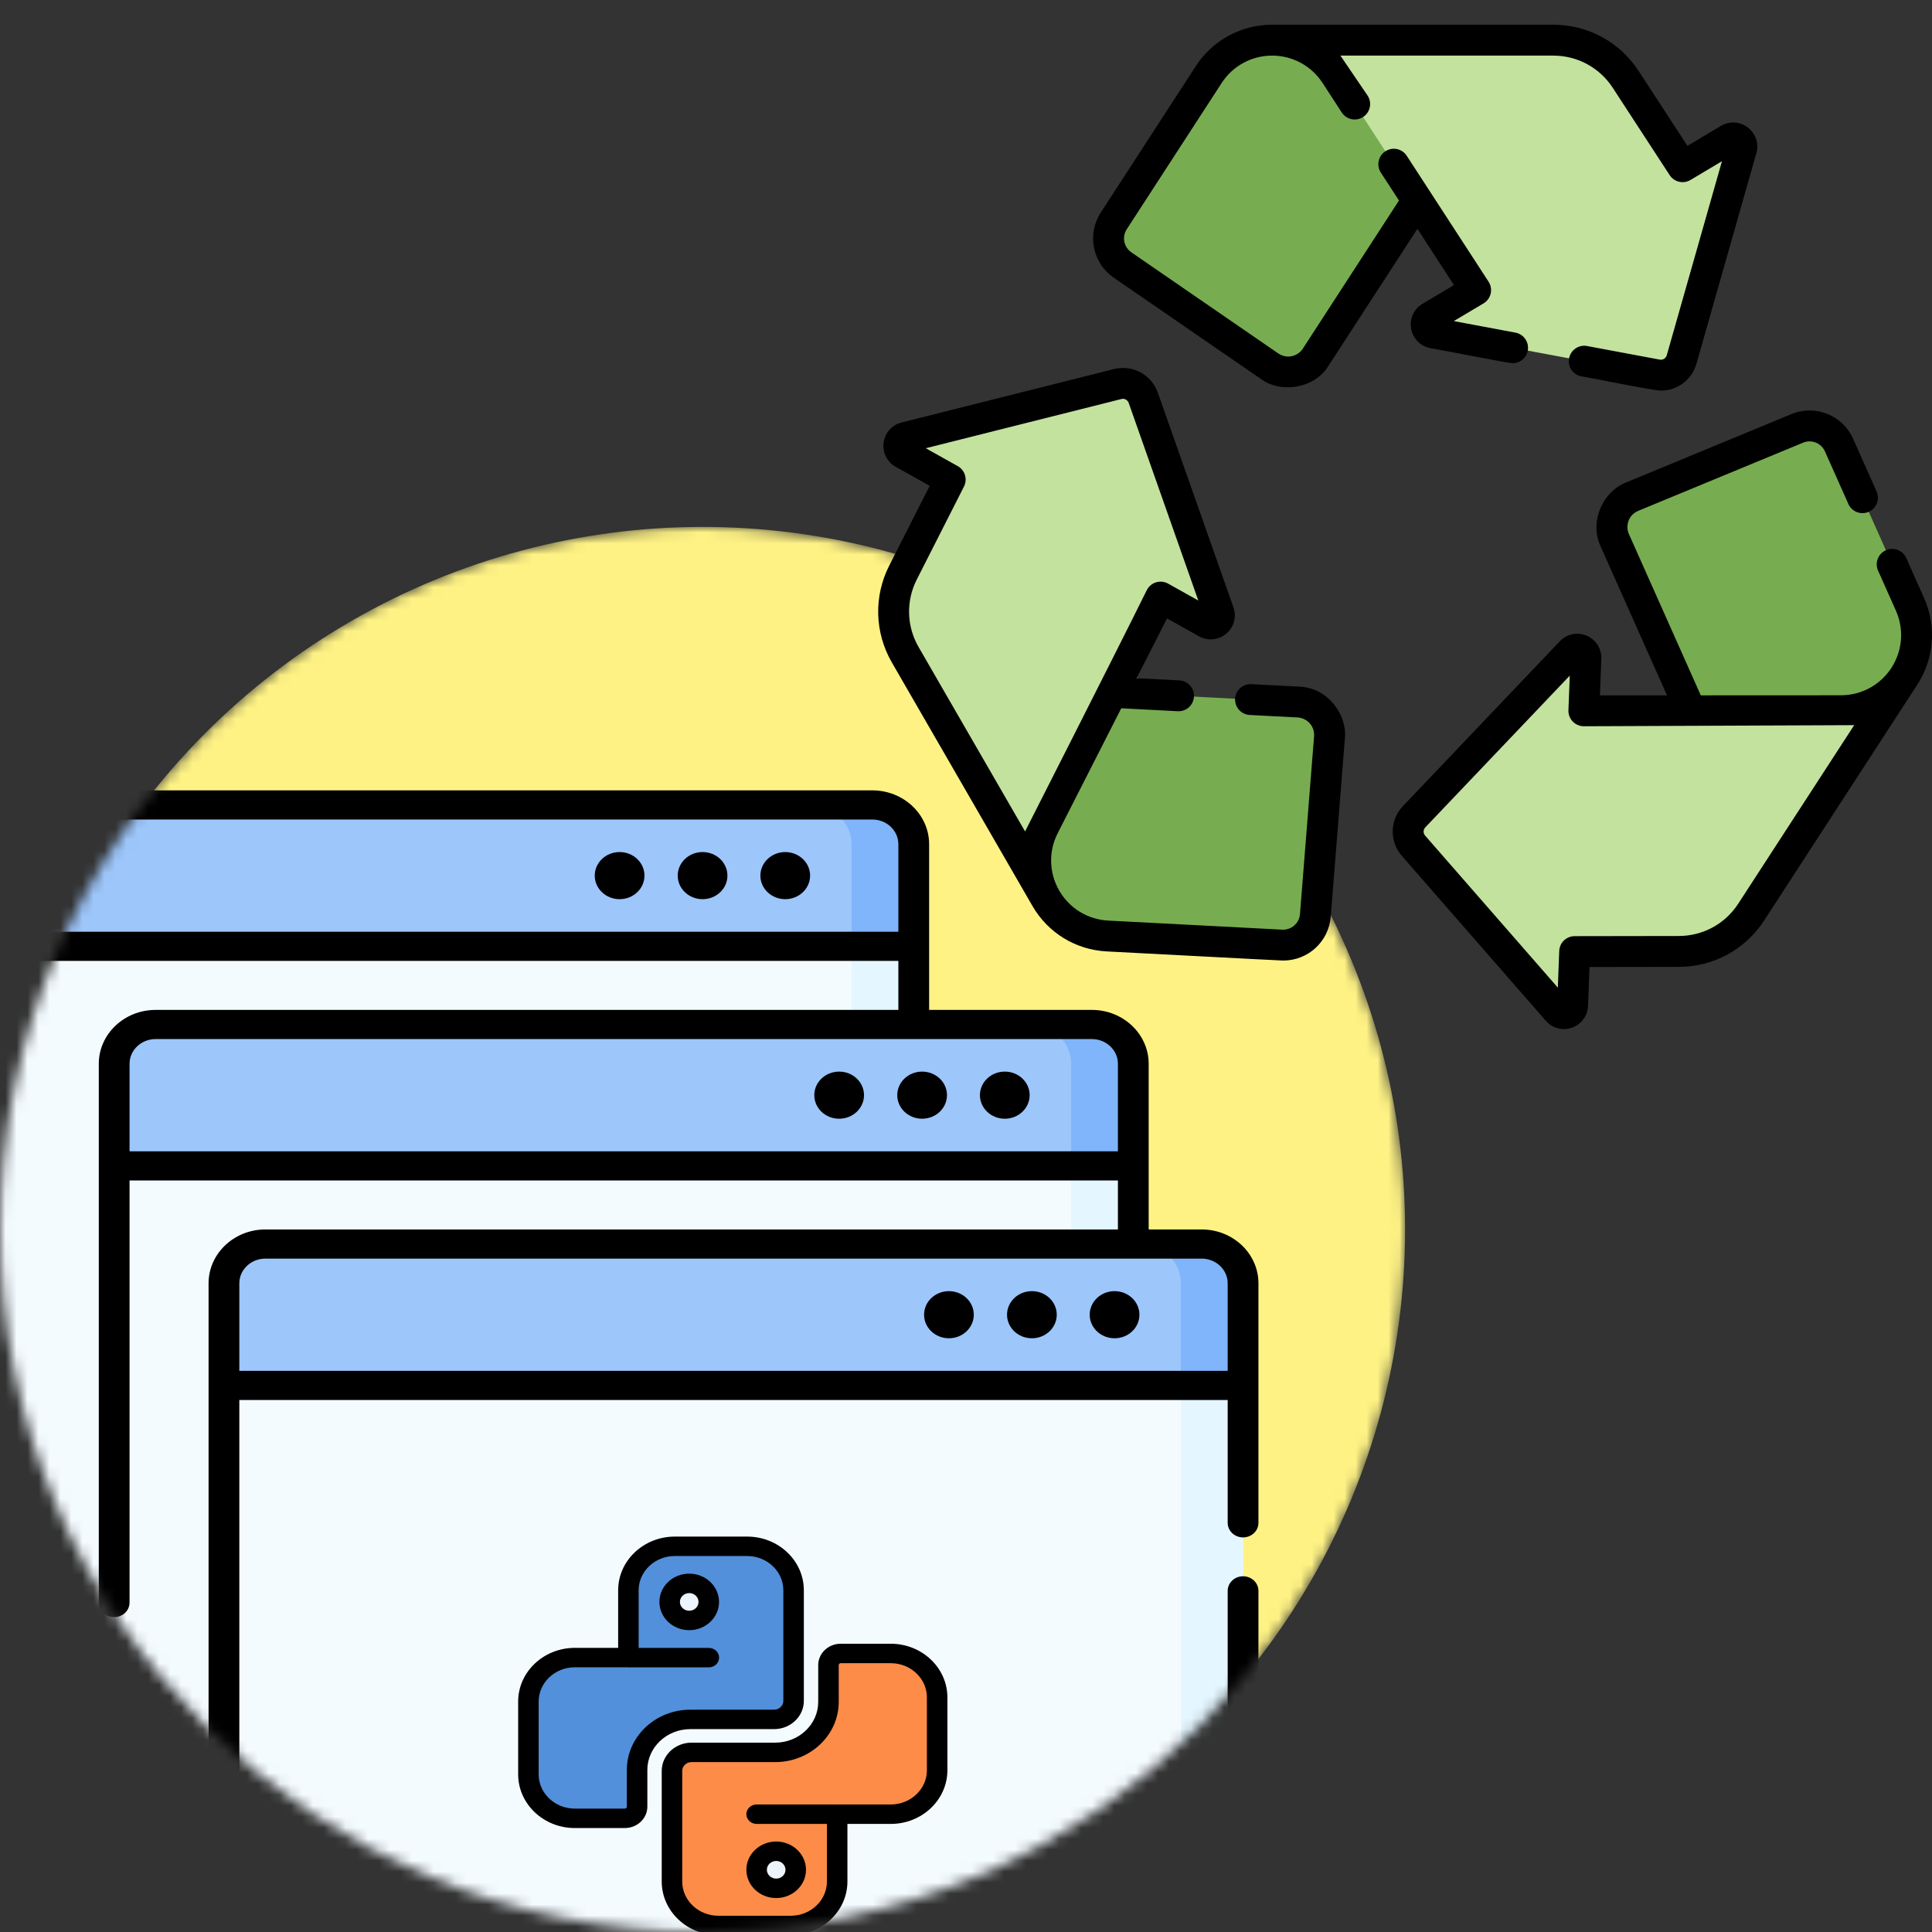 <svg width="176" height="176" viewBox="0 0 176 176" fill="none" xmlns="http://www.w3.org/2000/svg">
<rect x="0" y="0" width="176" height="176" fill="#333333" stroke="none"/>
<mask id="mask0_1885_12256" style="mask-type:alpha" maskUnits="userSpaceOnUse" x="0" y="48" width="128" height="128">
<circle cx="64" cy="112" r="64" fill="#FEF284"/>
</mask>
<g mask="url(#mask0_1885_12256)">
<circle cx="64" cy="112" r="64" fill="#FEF284"/>
<path d="M83.238 86.206H-9.602V76.903C-9.602 74.927 -7.912 73.325 -5.828 73.325H79.464C81.548 73.325 83.238 74.927 83.238 76.903V86.206Z" fill="#9DC6FB"/>
<path d="M79.466 73.325H73.805C75.889 73.325 77.579 74.927 77.579 76.903V86.205H83.24V76.903C83.24 74.927 81.55 73.325 79.466 73.325Z" fill="#80B4FB"/>
<path d="M79.464 149.971H-5.828C-7.912 149.971 -9.602 148.37 -9.602 146.394V86.169H83.238V146.394C83.238 148.37 81.548 149.971 79.464 149.971Z" fill="#F4FBFF"/>
<path d="M77.579 86.209V146.434C77.579 148.41 75.889 150.012 73.805 150.012H79.466C81.55 150.012 83.24 148.41 83.24 146.434V86.209H77.579Z" fill="#E4F6FF"/>
<path d="M71.534 77.62C70.283 77.62 69.269 78.581 69.269 79.766C69.269 80.952 70.283 81.913 71.534 81.913C72.784 81.913 73.798 80.952 73.798 79.766C73.798 78.581 72.784 77.62 71.534 77.62Z" fill="black"/>
<path d="M64.003 77.62C62.752 77.62 61.738 78.581 61.738 79.766C61.738 80.952 62.752 81.913 64.003 81.913C65.253 81.913 66.267 80.952 66.267 79.766C66.267 78.581 65.253 77.62 64.003 77.62Z" fill="black"/>
<path d="M56.444 81.913C57.695 81.913 58.709 80.952 58.709 79.766C58.709 78.581 57.695 77.62 56.444 77.62C55.194 77.62 54.18 78.581 54.18 79.766C54.18 80.952 55.194 81.913 56.444 81.913Z" fill="black"/>
<path d="M79.466 72H-5.825C-8.678 72 -11 74.201 -11 76.906V125.99C-11 126.723 -10.373 127.318 -9.599 127.318C-8.825 127.318 -8.198 126.723 -8.198 125.99V87.537H81.839V98.726C81.839 99.459 82.466 100.054 83.24 100.054C84.014 100.054 84.641 99.459 84.641 98.726V76.906C84.641 74.201 82.32 72 79.466 72ZM-8.198 76.906C-8.198 75.666 -7.134 74.656 -5.825 74.656H79.466C80.775 74.656 81.839 75.666 81.839 76.906V84.881H-8.198V76.906Z" fill="black"/>
<path d="M83.24 103.594C82.466 103.594 81.839 104.189 81.839 104.922V146.432C81.839 147.672 80.775 148.681 79.467 148.681H-5.826C-7.134 148.681 -8.198 147.672 -8.198 146.432V132.009C-8.198 131.276 -8.825 130.681 -9.599 130.681C-10.373 130.681 -11 131.276 -11 132.009V146.432C-11 149.137 -8.679 151.338 -5.826 151.338H79.467C82.32 151.338 84.641 149.137 84.641 146.432V104.922C84.641 104.189 84.014 103.594 83.24 103.594Z" fill="black"/>
<path d="M38.064 100.865H31.467C29.133 100.865 27.241 102.658 27.241 104.871V111.002H22.359C20.025 111.002 18.133 112.796 18.133 115.009V121.638C18.133 123.851 20.025 125.645 22.359 125.645H26.914C27.532 125.645 28.033 125.17 28.033 124.584V121.235C28.033 118.694 30.206 116.634 32.886 116.634H40.508C41.492 116.634 42.29 115.878 42.29 114.945V104.872C42.29 102.658 40.398 100.865 38.064 100.865Z" fill="#5290DB"/>
<path d="M51.142 110.626H46.587C45.969 110.626 45.468 111.101 45.468 111.687V115.036C45.468 117.577 43.295 119.636 40.615 119.636H32.993C32.009 119.636 31.211 120.393 31.211 121.326V131.399C31.211 133.611 33.103 135.405 35.437 135.405H42.034C44.368 135.405 46.26 133.612 46.26 131.399V125.268H51.142C53.476 125.268 55.368 123.474 55.368 121.261V114.632C55.368 112.42 53.476 110.626 51.142 110.626Z" fill="#FC8C48"/>
<path d="M32.782 107.619C33.766 107.619 34.564 106.863 34.564 105.929C34.564 104.996 33.766 104.24 32.782 104.24C31.798 104.24 31 104.996 31 105.929C31 106.863 31.798 107.619 32.782 107.619Z" fill="#EDF4FC"/>
<path d="M40.72 132.022C41.704 132.022 42.502 131.266 42.502 130.333C42.502 129.4 41.704 128.643 40.72 128.643C39.735 128.643 38.938 129.4 38.938 130.333C38.938 131.266 39.735 132.022 40.72 132.022Z" fill="#EDF4FC"/>
<path d="M26.919 126.53H22.363C19.518 126.53 17.203 124.335 17.203 121.638V115.008C17.203 112.311 19.518 110.116 22.363 110.116H26.312V104.871C26.312 102.174 28.627 99.979 31.472 99.979H38.069C40.914 99.979 43.229 102.174 43.229 104.871V114.944C43.229 116.364 42.011 117.519 40.514 117.519H32.891C30.73 117.519 28.972 119.186 28.972 121.234V124.583C28.972 125.656 28.051 126.53 26.919 126.53ZM22.363 111.887C20.548 111.887 19.071 113.287 19.071 115.008V121.638C19.071 123.359 20.548 124.759 22.363 124.759H26.919C27.021 124.759 27.104 124.68 27.104 124.583V121.234C27.104 118.209 29.699 115.748 32.89 115.748H40.513C40.98 115.748 41.36 115.387 41.36 114.944V104.871C41.36 103.15 39.883 101.75 38.068 101.75H31.471C29.656 101.75 28.179 103.15 28.179 104.871V111.002C28.179 111.491 27.761 111.887 27.245 111.887H22.363V111.887Z" fill="black"/>
<path d="M34.574 111.891H27.446C26.93 111.891 26.512 111.494 26.512 111.005C26.512 110.516 26.93 110.12 27.446 110.12H34.574C35.09 110.12 35.508 110.516 35.508 111.005C35.508 111.494 35.09 111.891 34.574 111.891Z" fill="black"/>
<path d="M42.038 136.291H35.441C32.596 136.291 30.281 134.096 30.281 131.399V121.325C30.281 119.906 31.5 118.751 32.997 118.751H40.619C42.78 118.751 44.538 117.084 44.538 115.036V111.686C44.538 110.613 45.459 109.74 46.591 109.74H51.146C53.991 109.74 56.306 111.935 56.306 114.632V121.262C56.306 123.959 53.991 126.154 51.146 126.154H47.198V131.399C47.198 134.096 44.883 136.291 42.038 136.291ZM32.997 120.522C32.53 120.522 32.149 120.883 32.149 121.326V131.399C32.149 133.12 33.626 134.52 35.441 134.52H42.038C43.853 134.52 45.33 133.12 45.33 131.399V125.268C45.33 124.779 45.748 124.383 46.264 124.383H51.146C52.961 124.383 54.438 122.983 54.438 121.262V114.632C54.438 112.911 52.962 111.511 51.146 111.511H46.591C46.489 111.511 46.406 111.59 46.406 111.686V115.036C46.406 118.061 43.81 120.522 40.62 120.522H32.997V120.522Z" fill="black"/>
<path d="M46.054 126.153H38.926C38.41 126.153 37.992 125.756 37.992 125.267C37.992 124.778 38.41 124.382 38.926 124.382H46.054C46.57 124.382 46.989 124.778 46.989 125.267C46.989 125.756 46.57 126.153 46.054 126.153Z" fill="black"/>
<path d="M32.786 108.505C31.289 108.505 30.07 107.35 30.07 105.93C30.07 104.51 31.289 103.355 32.786 103.355C34.284 103.355 35.502 104.51 35.502 105.93C35.502 107.35 34.284 108.505 32.786 108.505ZM32.786 105.126C32.319 105.126 31.938 105.487 31.938 105.931C31.938 106.374 32.319 106.735 32.786 106.735C33.254 106.735 33.634 106.374 33.634 105.931C33.634 105.487 33.254 105.126 32.786 105.126Z" fill="black"/>
<path d="M40.708 132.908C39.211 132.908 37.992 131.753 37.992 130.333C37.992 128.913 39.211 127.758 40.708 127.758C42.206 127.758 43.424 128.913 43.424 130.333C43.424 131.753 42.206 132.908 40.708 132.908ZM40.708 129.529C40.241 129.529 39.86 129.889 39.86 130.333C39.86 130.776 40.241 131.137 40.708 131.137C41.176 131.137 41.556 130.776 41.556 130.333C41.556 129.889 41.176 129.529 40.708 129.529Z" fill="black"/>
<path d="M103.238 106.206H10.398V96.903C10.398 94.927 12.088 93.325 14.172 93.325H99.464C101.548 93.325 103.238 94.927 103.238 96.903V106.206Z" fill="#9DC6FB"/>
<path d="M99.466 93.325H93.805C95.889 93.325 97.579 94.927 97.579 96.903V106.205H103.24V96.903C103.24 94.927 101.55 93.325 99.466 93.325Z" fill="#80B4FB"/>
<path d="M99.464 169.971H14.172C12.088 169.971 10.398 168.37 10.398 166.394V106.169H103.238V166.394C103.238 168.37 101.548 169.971 99.464 169.971Z" fill="#F4FBFF"/>
<path d="M97.579 106.209V166.434C97.579 168.41 95.889 170.012 93.805 170.012H99.466C101.55 170.012 103.24 168.41 103.24 166.434V106.209H97.579Z" fill="#E4F6FF"/>
<path d="M91.534 97.62C90.283 97.62 89.269 98.581 89.269 99.766C89.269 100.952 90.283 101.913 91.534 101.913C92.784 101.913 93.798 100.952 93.798 99.766C93.798 98.581 92.784 97.62 91.534 97.62Z" fill="black"/>
<path d="M84.003 97.62C82.752 97.62 81.738 98.581 81.738 99.766C81.738 100.952 82.752 101.913 84.003 101.913C85.253 101.913 86.267 100.952 86.267 99.766C86.267 98.581 85.253 97.62 84.003 97.62Z" fill="black"/>
<path d="M76.444 101.913C77.695 101.913 78.709 100.952 78.709 99.766C78.709 98.581 77.695 97.62 76.444 97.62C75.194 97.62 74.18 98.581 74.18 99.766C74.18 100.952 75.194 101.913 76.444 101.913Z" fill="black"/>
<path d="M99.466 92H14.175C11.322 92 9 94.201 9 96.906V145.99C9 146.723 9.627 147.318 10.401 147.318C11.175 147.318 11.802 146.723 11.802 145.99V107.537H101.839V118.726C101.839 119.459 102.466 120.054 103.24 120.054C104.014 120.054 104.641 119.459 104.641 118.726V96.906C104.641 94.201 102.32 92 99.466 92ZM11.802 96.906C11.802 95.666 12.866 94.656 14.175 94.656H99.466C100.775 94.656 101.839 95.666 101.839 96.906V104.881H11.802V96.906Z" fill="black"/>
<path d="M103.24 123.594C102.466 123.594 101.839 124.189 101.839 124.922V166.432C101.839 167.672 100.775 168.681 99.467 168.681H14.174C12.866 168.681 11.802 167.672 11.802 166.432V152.009C11.802 151.276 11.175 150.681 10.401 150.681C9.627 150.681 9 151.276 9 152.009V166.432C9 169.137 11.321 171.338 14.174 171.338H99.467C102.32 171.338 104.641 169.137 104.641 166.432V124.922C104.641 124.189 104.014 123.594 103.24 123.594Z" fill="black"/>
<path d="M58.064 120.865H51.467C49.133 120.865 47.241 122.658 47.241 124.871V131.002H42.359C40.025 131.002 38.133 132.796 38.133 135.009V141.638C38.133 143.851 40.025 145.645 42.359 145.645H46.914C47.532 145.645 48.033 145.17 48.033 144.584V141.235C48.033 138.694 50.206 136.634 52.886 136.634H60.508C61.492 136.634 62.29 135.878 62.29 134.945V124.872C62.29 122.658 60.398 120.865 58.064 120.865Z" fill="#5290DB"/>
<path d="M71.142 130.626H66.587C65.969 130.626 65.468 131.101 65.468 131.687V135.036C65.468 137.577 63.295 139.636 60.615 139.636H52.993C52.009 139.636 51.211 140.393 51.211 141.326V151.399C51.211 153.611 53.103 155.405 55.437 155.405H62.034C64.368 155.405 66.26 153.612 66.26 151.399V145.268H71.142C73.476 145.268 75.368 143.474 75.368 141.261V134.632C75.368 132.42 73.476 130.626 71.142 130.626Z" fill="#FC8C48"/>
<path d="M52.782 127.619C53.766 127.619 54.564 126.863 54.564 125.929C54.564 124.996 53.766 124.24 52.782 124.24C51.798 124.24 51 124.996 51 125.929C51 126.863 51.798 127.619 52.782 127.619Z" fill="#EDF4FC"/>
<path d="M60.72 152.022C61.704 152.022 62.502 151.266 62.502 150.333C62.502 149.4 61.704 148.643 60.72 148.643C59.735 148.643 58.938 149.4 58.938 150.333C58.938 151.266 59.735 152.022 60.72 152.022Z" fill="#EDF4FC"/>
<path d="M46.919 146.53H42.363C39.518 146.53 37.203 144.335 37.203 141.638V135.008C37.203 132.311 39.518 130.116 42.363 130.116H46.312V124.871C46.312 122.174 48.627 119.979 51.472 119.979H58.069C60.914 119.979 63.229 122.174 63.229 124.871V134.944C63.229 136.364 62.011 137.519 60.514 137.519H52.891C50.73 137.519 48.972 139.186 48.972 141.234V144.583C48.972 145.656 48.051 146.53 46.919 146.53ZM42.363 131.887C40.548 131.887 39.071 133.287 39.071 135.008V141.638C39.071 143.359 40.548 144.759 42.363 144.759H46.919C47.021 144.759 47.103 144.68 47.103 144.583V141.234C47.103 138.209 49.699 135.748 52.89 135.748H60.513C60.98 135.748 61.36 135.387 61.36 134.944V124.871C61.36 123.15 59.883 121.75 58.068 121.75H51.471C49.656 121.75 48.179 123.15 48.179 124.871V131.002C48.179 131.491 47.761 131.887 47.245 131.887H42.363V131.887Z" fill="black"/>
<path d="M54.574 131.891H47.446C46.93 131.891 46.512 131.494 46.512 131.005C46.512 130.516 46.93 130.12 47.446 130.12H54.574C55.09 130.12 55.508 130.516 55.508 131.005C55.508 131.494 55.09 131.891 54.574 131.891Z" fill="black"/>
<path d="M62.038 156.291H55.441C52.596 156.291 50.281 154.096 50.281 151.399V141.325C50.281 139.906 51.5 138.751 52.997 138.751H60.619C62.78 138.751 64.538 137.084 64.538 135.036V131.686C64.538 130.613 65.459 129.74 66.591 129.74H71.146C73.991 129.74 76.306 131.935 76.306 134.632V141.262C76.306 143.959 73.991 146.154 71.146 146.154H67.198V151.399C67.198 154.096 64.883 156.291 62.038 156.291ZM52.997 140.522C52.53 140.522 52.149 140.883 52.149 141.326V151.399C52.149 153.12 53.626 154.52 55.441 154.52H62.038C63.853 154.52 65.33 153.12 65.33 151.399V145.268C65.33 144.779 65.748 144.383 66.264 144.383H71.146C72.961 144.383 74.439 142.983 74.439 141.262V134.632C74.439 132.911 72.962 131.511 71.146 131.511H66.591C66.489 131.511 66.406 131.59 66.406 131.686V135.036C66.406 138.061 63.81 140.522 60.62 140.522H52.997V140.522Z" fill="black"/>
<path d="M66.055 146.153H58.926C58.41 146.153 57.992 145.756 57.992 145.267C57.992 144.778 58.41 144.382 58.926 144.382H66.055C66.57 144.382 66.989 144.778 66.989 145.267C66.989 145.756 66.57 146.153 66.055 146.153Z" fill="black"/>
<path d="M52.786 128.505C51.289 128.505 50.07 127.35 50.07 125.93C50.07 124.51 51.289 123.355 52.786 123.355C54.284 123.355 55.502 124.51 55.502 125.93C55.502 127.35 54.284 128.505 52.786 128.505ZM52.786 125.126C52.319 125.126 51.938 125.487 51.938 125.931C51.938 126.374 52.319 126.735 52.786 126.735C53.254 126.735 53.634 126.374 53.634 125.931C53.634 125.487 53.254 125.126 52.786 125.126Z" fill="black"/>
<path d="M60.708 152.908C59.211 152.908 57.992 151.753 57.992 150.333C57.992 148.913 59.211 147.758 60.708 147.758C62.206 147.758 63.424 148.913 63.424 150.333C63.424 151.753 62.206 152.908 60.708 152.908ZM60.708 149.529C60.241 149.529 59.86 149.889 59.86 150.333C59.86 150.776 60.241 151.137 60.708 151.137C61.176 151.137 61.556 150.776 61.556 150.333C61.556 149.889 61.176 149.529 60.708 149.529Z" fill="black"/>
<path d="M113.238 126.206H20.398V116.903C20.398 114.927 22.088 113.325 24.172 113.325H109.464C111.548 113.325 113.238 114.927 113.238 116.903V126.206Z" fill="#9DC6FB"/>
<path d="M109.466 113.325H103.805C105.889 113.325 107.579 114.927 107.579 116.903V126.205H113.24V116.903C113.24 114.927 111.55 113.325 109.466 113.325Z" fill="#80B4FB"/>
<path d="M109.464 189.971H24.172C22.088 189.971 20.398 188.37 20.398 186.394V126.169H113.238V186.394C113.238 188.37 111.548 189.971 109.464 189.971Z" fill="#F4FBFF"/>
<path d="M107.579 126.209V186.434C107.579 188.41 105.889 190.012 103.805 190.012H109.466C111.55 190.012 113.24 188.41 113.24 186.434V126.209H107.579Z" fill="#E4F6FF"/>
<path d="M101.534 117.62C100.283 117.62 99.269 118.581 99.269 119.766C99.269 120.952 100.283 121.913 101.534 121.913C102.785 121.913 103.798 120.952 103.798 119.766C103.798 118.581 102.785 117.62 101.534 117.62Z" fill="black"/>
<path d="M94.003 117.62C92.752 117.62 91.738 118.581 91.738 119.767C91.738 120.952 92.752 121.913 94.003 121.913C95.253 121.913 96.267 120.952 96.267 119.767C96.267 118.581 95.253 117.62 94.003 117.62Z" fill="black"/>
<path d="M86.444 121.913C87.695 121.913 88.709 120.952 88.709 119.766C88.709 118.581 87.695 117.62 86.444 117.62C85.194 117.62 84.18 118.581 84.18 119.766C84.18 120.952 85.194 121.913 86.444 121.913Z" fill="black"/>
<path d="M109.466 112H24.175C21.322 112 19 114.201 19 116.906V165.99C19 166.723 19.627 167.318 20.401 167.318C21.175 167.318 21.802 166.723 21.802 165.99V127.537H111.839V138.726C111.839 139.459 112.466 140.054 113.24 140.054C114.014 140.054 114.641 139.459 114.641 138.726V116.906C114.641 114.201 112.32 112 109.466 112ZM21.802 116.906C21.802 115.666 22.866 114.656 24.175 114.656H109.466C110.775 114.656 111.839 115.666 111.839 116.906V124.881H21.802V116.906Z" fill="black"/>
<path d="M113.24 143.594C112.466 143.594 111.839 144.189 111.839 144.922V186.432C111.839 187.672 110.775 188.681 109.467 188.681H24.174C22.866 188.681 21.802 187.672 21.802 186.432V172.009C21.802 171.276 21.175 170.681 20.401 170.681C19.627 170.681 19 171.276 19 172.009V186.432C19 189.137 21.321 191.338 24.174 191.338H109.467C112.32 191.338 114.641 189.137 114.641 186.432V144.922C114.641 144.189 114.014 143.594 113.24 143.594Z" fill="black"/>
<path d="M68.064 140.865H61.467C59.133 140.865 57.241 142.658 57.241 144.871V151.002H52.359C50.025 151.002 48.133 152.796 48.133 155.009V161.638C48.133 163.851 50.025 165.645 52.359 165.645H56.914C57.532 165.645 58.033 165.17 58.033 164.584V161.235C58.033 158.694 60.206 156.634 62.886 156.634H70.508C71.493 156.634 72.29 155.878 72.29 154.945V144.872C72.29 142.658 70.398 140.865 68.064 140.865Z" fill="#5290DB"/>
<path d="M81.142 150.626H76.587C75.969 150.626 75.468 151.101 75.468 151.687V155.036C75.468 157.577 73.295 159.636 70.615 159.636H62.993C62.009 159.636 61.211 160.393 61.211 161.326V171.399C61.211 173.611 63.103 175.405 65.437 175.405H72.034C74.368 175.405 76.26 173.612 76.26 171.399V165.268H81.142C83.476 165.268 85.368 163.474 85.368 161.261V154.632C85.368 152.42 83.476 150.626 81.142 150.626Z" fill="#FC8C48"/>
<path d="M62.782 147.619C63.766 147.619 64.564 146.863 64.564 145.929C64.564 144.996 63.766 144.24 62.782 144.24C61.798 144.24 61 144.996 61 145.929C61 146.863 61.798 147.619 62.782 147.619Z" fill="#EDF4FC"/>
<path d="M70.72 172.022C71.704 172.022 72.502 171.266 72.502 170.333C72.502 169.4 71.704 168.643 70.72 168.643C69.735 168.643 68.938 169.4 68.938 170.333C68.938 171.266 69.735 172.022 70.72 172.022Z" fill="#EDF4FC"/>
<path d="M56.919 166.53H52.363C49.518 166.53 47.203 164.335 47.203 161.638V155.008C47.203 152.311 49.518 150.116 52.363 150.116H56.312V144.871C56.312 142.174 58.627 139.979 61.472 139.979H68.069C70.914 139.979 73.229 142.174 73.229 144.871V154.944C73.229 156.364 72.01 157.519 70.513 157.519H62.891C60.73 157.519 58.972 159.186 58.972 161.234V164.583C58.972 165.656 58.051 166.53 56.919 166.53ZM52.363 151.887C50.548 151.887 49.071 153.287 49.071 155.008V161.638C49.071 163.359 50.548 164.759 52.363 164.759H56.919C57.021 164.759 57.103 164.68 57.103 164.583V161.234C57.103 158.209 59.699 155.748 62.89 155.748H70.513C70.98 155.748 71.36 155.387 71.36 154.944V144.871C71.36 143.15 69.883 141.75 68.068 141.75H61.471C59.656 141.75 58.179 143.15 58.179 144.871V151.002C58.179 151.491 57.761 151.887 57.245 151.887H52.363V151.887Z" fill="black"/>
<path d="M64.574 151.891H57.446C56.93 151.891 56.512 151.494 56.512 151.005C56.512 150.516 56.93 150.12 57.446 150.12H64.574C65.09 150.12 65.508 150.516 65.508 151.005C65.508 151.494 65.09 151.891 64.574 151.891Z" fill="black"/>
<path d="M72.038 176.291H65.441C62.596 176.291 60.281 174.096 60.281 171.399V161.325C60.281 159.906 61.5 158.751 62.997 158.751H70.619C72.78 158.751 74.538 157.084 74.538 155.036V151.686C74.538 150.613 75.459 149.74 76.591 149.74H81.146C83.991 149.74 86.306 151.935 86.306 154.632V161.262C86.306 163.959 83.991 166.154 81.146 166.154H77.198V171.399C77.198 174.096 74.883 176.291 72.038 176.291ZM62.997 160.522C62.53 160.522 62.149 160.883 62.149 161.326V171.399C62.149 173.12 63.626 174.52 65.441 174.52H72.038C73.853 174.52 75.33 173.12 75.33 171.399V165.268C75.33 164.779 75.748 164.383 76.264 164.383H81.146C82.961 164.383 84.439 162.983 84.439 161.262V154.632C84.439 152.911 82.962 151.511 81.146 151.511H76.591C76.489 151.511 76.406 151.59 76.406 151.686V155.036C76.406 158.061 73.81 160.522 70.62 160.522H62.997V160.522Z" fill="black"/>
<path d="M76.055 166.153H68.926C68.41 166.153 67.992 165.756 67.992 165.267C67.992 164.778 68.41 164.382 68.926 164.382H76.055C76.57 164.382 76.989 164.778 76.989 165.267C76.989 165.756 76.57 166.153 76.055 166.153Z" fill="black"/>
<path d="M62.786 148.505C61.289 148.505 60.07 147.35 60.07 145.93C60.07 144.51 61.289 143.355 62.786 143.355C64.284 143.355 65.502 144.51 65.502 145.93C65.502 147.35 64.284 148.505 62.786 148.505ZM62.786 145.126C62.319 145.126 61.938 145.487 61.938 145.931C61.938 146.374 62.319 146.735 62.786 146.735C63.254 146.735 63.634 146.374 63.634 145.931C63.634 145.487 63.254 145.126 62.786 145.126Z" fill="black"/>
<path d="M70.708 172.908C69.21 172.908 67.992 171.753 67.992 170.333C67.992 168.913 69.21 167.758 70.708 167.758C72.206 167.758 73.424 168.913 73.424 170.333C73.424 171.753 72.206 172.908 70.708 172.908ZM70.708 169.529C70.241 169.529 69.86 169.889 69.86 170.333C69.86 170.776 70.241 171.137 70.708 171.137C71.176 171.137 71.556 170.776 71.556 170.333C71.556 169.889 71.176 169.529 70.708 169.529Z" fill="black"/>
</g>
<g clip-path="url(#clip0_1885_12256)">
<path d="M86.25 43.513C86.425 43.611 86.492 43.83 86.401 44.01L82.266 52.157C81.062 54.527 81.139 57.346 82.468 59.648L95.28 81.838L101.309 63.071L105.551 54.741C105.648 54.551 105.883 54.48 106.069 54.584L109.913 56.736C110.546 57.09 111.28 56.472 111.039 55.788L104.152 36.24C103.814 35.282 102.803 34.739 101.817 34.986L82.48 39.85C81.789 40.024 81.666 40.953 82.288 41.3L86.25 43.513Z" fill="#C3E29E"/>
<path d="M101.31 63.071L118.332 63.958C119.99 64.044 121.251 65.481 121.12 67.136L119.831 83.381C119.705 84.973 118.334 86.176 116.738 86.093L100.886 85.267C98.556 85.146 96.445 83.853 95.278 81.833C94.113 79.814 94.047 77.343 95.105 75.265L101.31 63.071Z" fill="#77AD50"/>
<path d="M153.591 15.002C153.418 15.106 153.195 15.054 153.085 14.885L148.096 7.23C146.645 5.003 144.166 3.66 141.507 3.66H115.883L129.122 18.264L134.216 26.103C134.332 26.282 134.276 26.521 134.093 26.63L130.307 28.883C129.684 29.254 129.852 30.198 130.565 30.332L150.939 34.141C151.938 34.328 152.914 33.724 153.192 32.747L158.648 13.569C158.843 12.884 158.1 12.314 157.489 12.678L153.591 15.002Z" fill="#C3E29E"/>
<path d="M129.12 18.264L119.842 32.561C118.938 33.954 117.063 34.327 115.695 33.385L102.27 24.147C100.954 23.242 100.598 21.453 101.467 20.113L110.109 6.799C111.379 4.841 113.554 3.66 115.887 3.66C118.219 3.66 120.391 4.839 121.662 6.793L129.12 18.264Z" fill="#77AD50"/>
<path d="M143.436 87.047C143.444 86.846 143.609 86.687 143.81 86.687L152.947 86.673C155.606 86.669 158.083 85.321 159.531 83.092L173.487 61.603L154.027 64.751L144.678 64.753C144.465 64.753 144.295 64.576 144.303 64.364L144.475 59.962C144.503 59.237 143.619 58.863 143.119 59.389L128.827 74.4C128.127 75.136 128.102 76.284 128.77 77.049L141.884 92.069C142.352 92.606 143.235 92.293 143.262 91.582L143.436 87.047Z" fill="#C3E29E"/>
<path d="M154.026 64.751L147.089 49.183C146.412 47.667 147.121 45.892 148.655 45.257L163.716 39.03C165.192 38.42 166.886 39.096 167.536 40.554L173.997 55.052C174.948 57.184 174.754 59.651 173.483 61.608C172.213 63.563 170.041 64.743 167.71 64.744L154.026 64.751Z" fill="#77AD50"/>
<path d="M118.4 62.553L113.993 62.324C113.216 62.285 112.556 62.879 112.515 63.655C112.475 64.43 113.071 65.092 113.846 65.132L118.255 65.362C118.899 65.41 119.74 65.959 119.713 67.025L118.425 83.27C118.358 84.109 117.642 84.73 116.807 84.689L100.954 83.863C99.093 83.766 97.424 82.745 96.492 81.131L96.49 81.129C95.56 79.516 95.508 77.563 96.353 75.903L102.145 64.523L107.29 64.791C108.063 64.833 108.726 64.236 108.767 63.46C108.807 62.685 108.211 62.023 107.436 61.983L103.542 61.78L106.314 56.335L109.223 57.963C110.027 58.413 111.001 58.32 111.706 57.727C112.411 57.134 112.668 56.19 112.362 55.321L105.474 35.773C104.892 34.12 103.17 33.196 101.471 33.623L82.133 38.487C81.256 38.708 80.613 39.429 80.494 40.326C80.376 41.222 80.809 42.087 81.599 42.527L84.695 44.257L81.008 51.52C79.584 54.325 79.673 57.626 81.247 60.351L94.055 82.534C94.055 82.535 94.056 82.535 94.056 82.536C94.056 82.536 94.056 82.536 94.056 82.537L94.059 82.541C94.06 82.542 94.061 82.543 94.061 82.544C95.473 84.983 97.995 86.525 100.809 86.671C101.326 86.692 116.369 87.494 116.895 87.503C119.165 87.503 121.047 85.783 121.228 83.492L122.517 67.247C122.728 65.075 120.928 62.652 118.4 62.553ZM83.516 52.793L87.815 44.325C88.156 43.652 87.906 42.829 87.247 42.461L84.333 40.833L102.157 36.35C102.44 36.279 102.725 36.432 102.822 36.707L109.164 54.707L106.412 53.166C106.078 52.98 105.682 52.937 105.316 53.048C104.95 53.159 104.645 53.414 104.472 53.755C101.668 59.43 93.381 75.742 93.381 75.742L83.682 58.945C82.586 57.047 82.524 54.747 83.516 52.793Z" fill="black"/>
<path d="M174.665 62.365C176.196 60 176.427 57.053 175.279 54.48L173.656 50.838C173.34 50.129 172.508 49.81 171.799 50.126C171.09 50.443 170.771 51.274 171.087 51.983L172.71 55.625C173.469 57.326 173.317 59.275 172.303 60.838L172.299 60.845C171.284 62.405 169.568 63.337 167.706 63.338L154.937 63.344L148.371 48.61C148.121 48.014 148.228 47.016 149.19 46.556L164.25 40.329C165.029 40.007 165.907 40.358 166.25 41.126L168.383 45.913C168.699 46.622 169.53 46.941 170.239 46.625C170.949 46.309 171.267 45.477 170.951 44.768L168.818 39.981C167.85 37.811 165.372 36.822 163.176 37.73L148.116 43.957C146.047 44.777 144.758 47.45 145.802 49.755L151.858 63.345L145.747 63.347L145.877 60.016C145.913 59.096 145.389 58.27 144.54 57.911C143.692 57.552 142.733 57.751 142.098 58.418L127.806 73.43C126.598 74.699 126.556 76.652 127.708 77.972L140.822 92.993C141.248 93.481 141.849 93.746 142.468 93.746C142.714 93.746 142.963 93.704 143.205 93.618C144.057 93.317 144.63 92.538 144.665 91.635L144.8 88.091L152.946 88.078C156.092 88.074 158.993 86.496 160.707 83.857L174.657 62.377C174.658 62.376 174.659 62.374 174.66 62.373C174.66 62.372 174.661 62.371 174.662 62.37L174.663 62.368C174.663 62.367 174.664 62.367 174.665 62.365ZM158.348 82.326C157.154 84.164 155.133 85.263 152.942 85.266L143.444 85.281C142.69 85.282 142.07 85.879 142.042 86.633L141.914 89.969L129.827 76.124C129.635 75.904 129.642 75.58 129.843 75.369L143.003 61.547L142.88 64.699C142.865 65.081 143.006 65.453 143.272 65.728C143.537 66.004 143.902 66.16 144.285 66.16L168.912 66.059L158.348 82.326Z" fill="black"/>
<path d="M101.473 25.306L114.898 34.544C116.621 35.819 119.709 35.46 121.021 33.326L129.121 20.846L132.451 25.969L129.586 27.674C128.795 28.145 128.388 29.035 128.549 29.942C128.71 30.849 129.399 31.544 130.305 31.714C130.711 31.764 137.332 33.076 137.795 33.09C138.459 33.09 139.049 32.618 139.176 31.942C139.318 31.178 138.815 30.444 138.052 30.301L132.436 29.251L135.146 27.638C135.475 27.442 135.709 27.121 135.796 26.749C135.883 26.376 135.814 25.984 135.606 25.663C134.103 23.351 129.551 16.347 128.15 14.192C127.726 13.54 126.855 13.356 126.205 13.779C125.553 14.203 125.369 15.074 125.792 15.725L127.443 18.265L118.662 31.796C118.298 32.33 117.402 32.783 116.492 32.227L103.067 22.989C102.373 22.512 102.189 21.585 102.647 20.878L111.289 7.564C112.304 6 114.023 5.066 115.888 5.066C117.75 5.066 119.468 5.998 120.483 7.559L122.23 10.246C122.653 10.897 123.524 11.081 124.175 10.658C124.826 10.235 125.011 9.364 124.588 8.713L122.109 5.066H141.506C143.698 5.066 145.721 6.162 146.917 7.998L152.102 15.954C152.514 16.587 153.352 16.781 154 16.395L156.867 14.685L151.838 32.361C151.759 32.642 151.484 32.812 151.196 32.759L144.578 31.521C143.816 31.379 143.081 31.882 142.938 32.645C142.795 33.408 143.298 34.143 144.062 34.286C145.334 34.487 150.42 35.556 151.311 35.582C152.794 35.582 154.122 34.609 154.543 33.131L159.999 13.953C160.246 13.084 159.943 12.166 159.226 11.615C158.509 11.064 157.544 11.007 156.767 11.47L153.72 13.287L149.273 6.462C147.556 3.827 144.652 2.253 141.506 2.253H115.881C115.878 2.253 115.875 2.254 115.871 2.254C113.056 2.259 110.462 3.671 108.929 6.033L100.288 19.348C98.995 21.341 99.515 23.958 101.473 25.306Z" fill="black"/>
</g>
<defs>
<clipPath id="clip0_1885_12256">
<rect width="96" height="96" fill="white" transform="translate(80)"/>
</clipPath>
</defs>
</svg>
